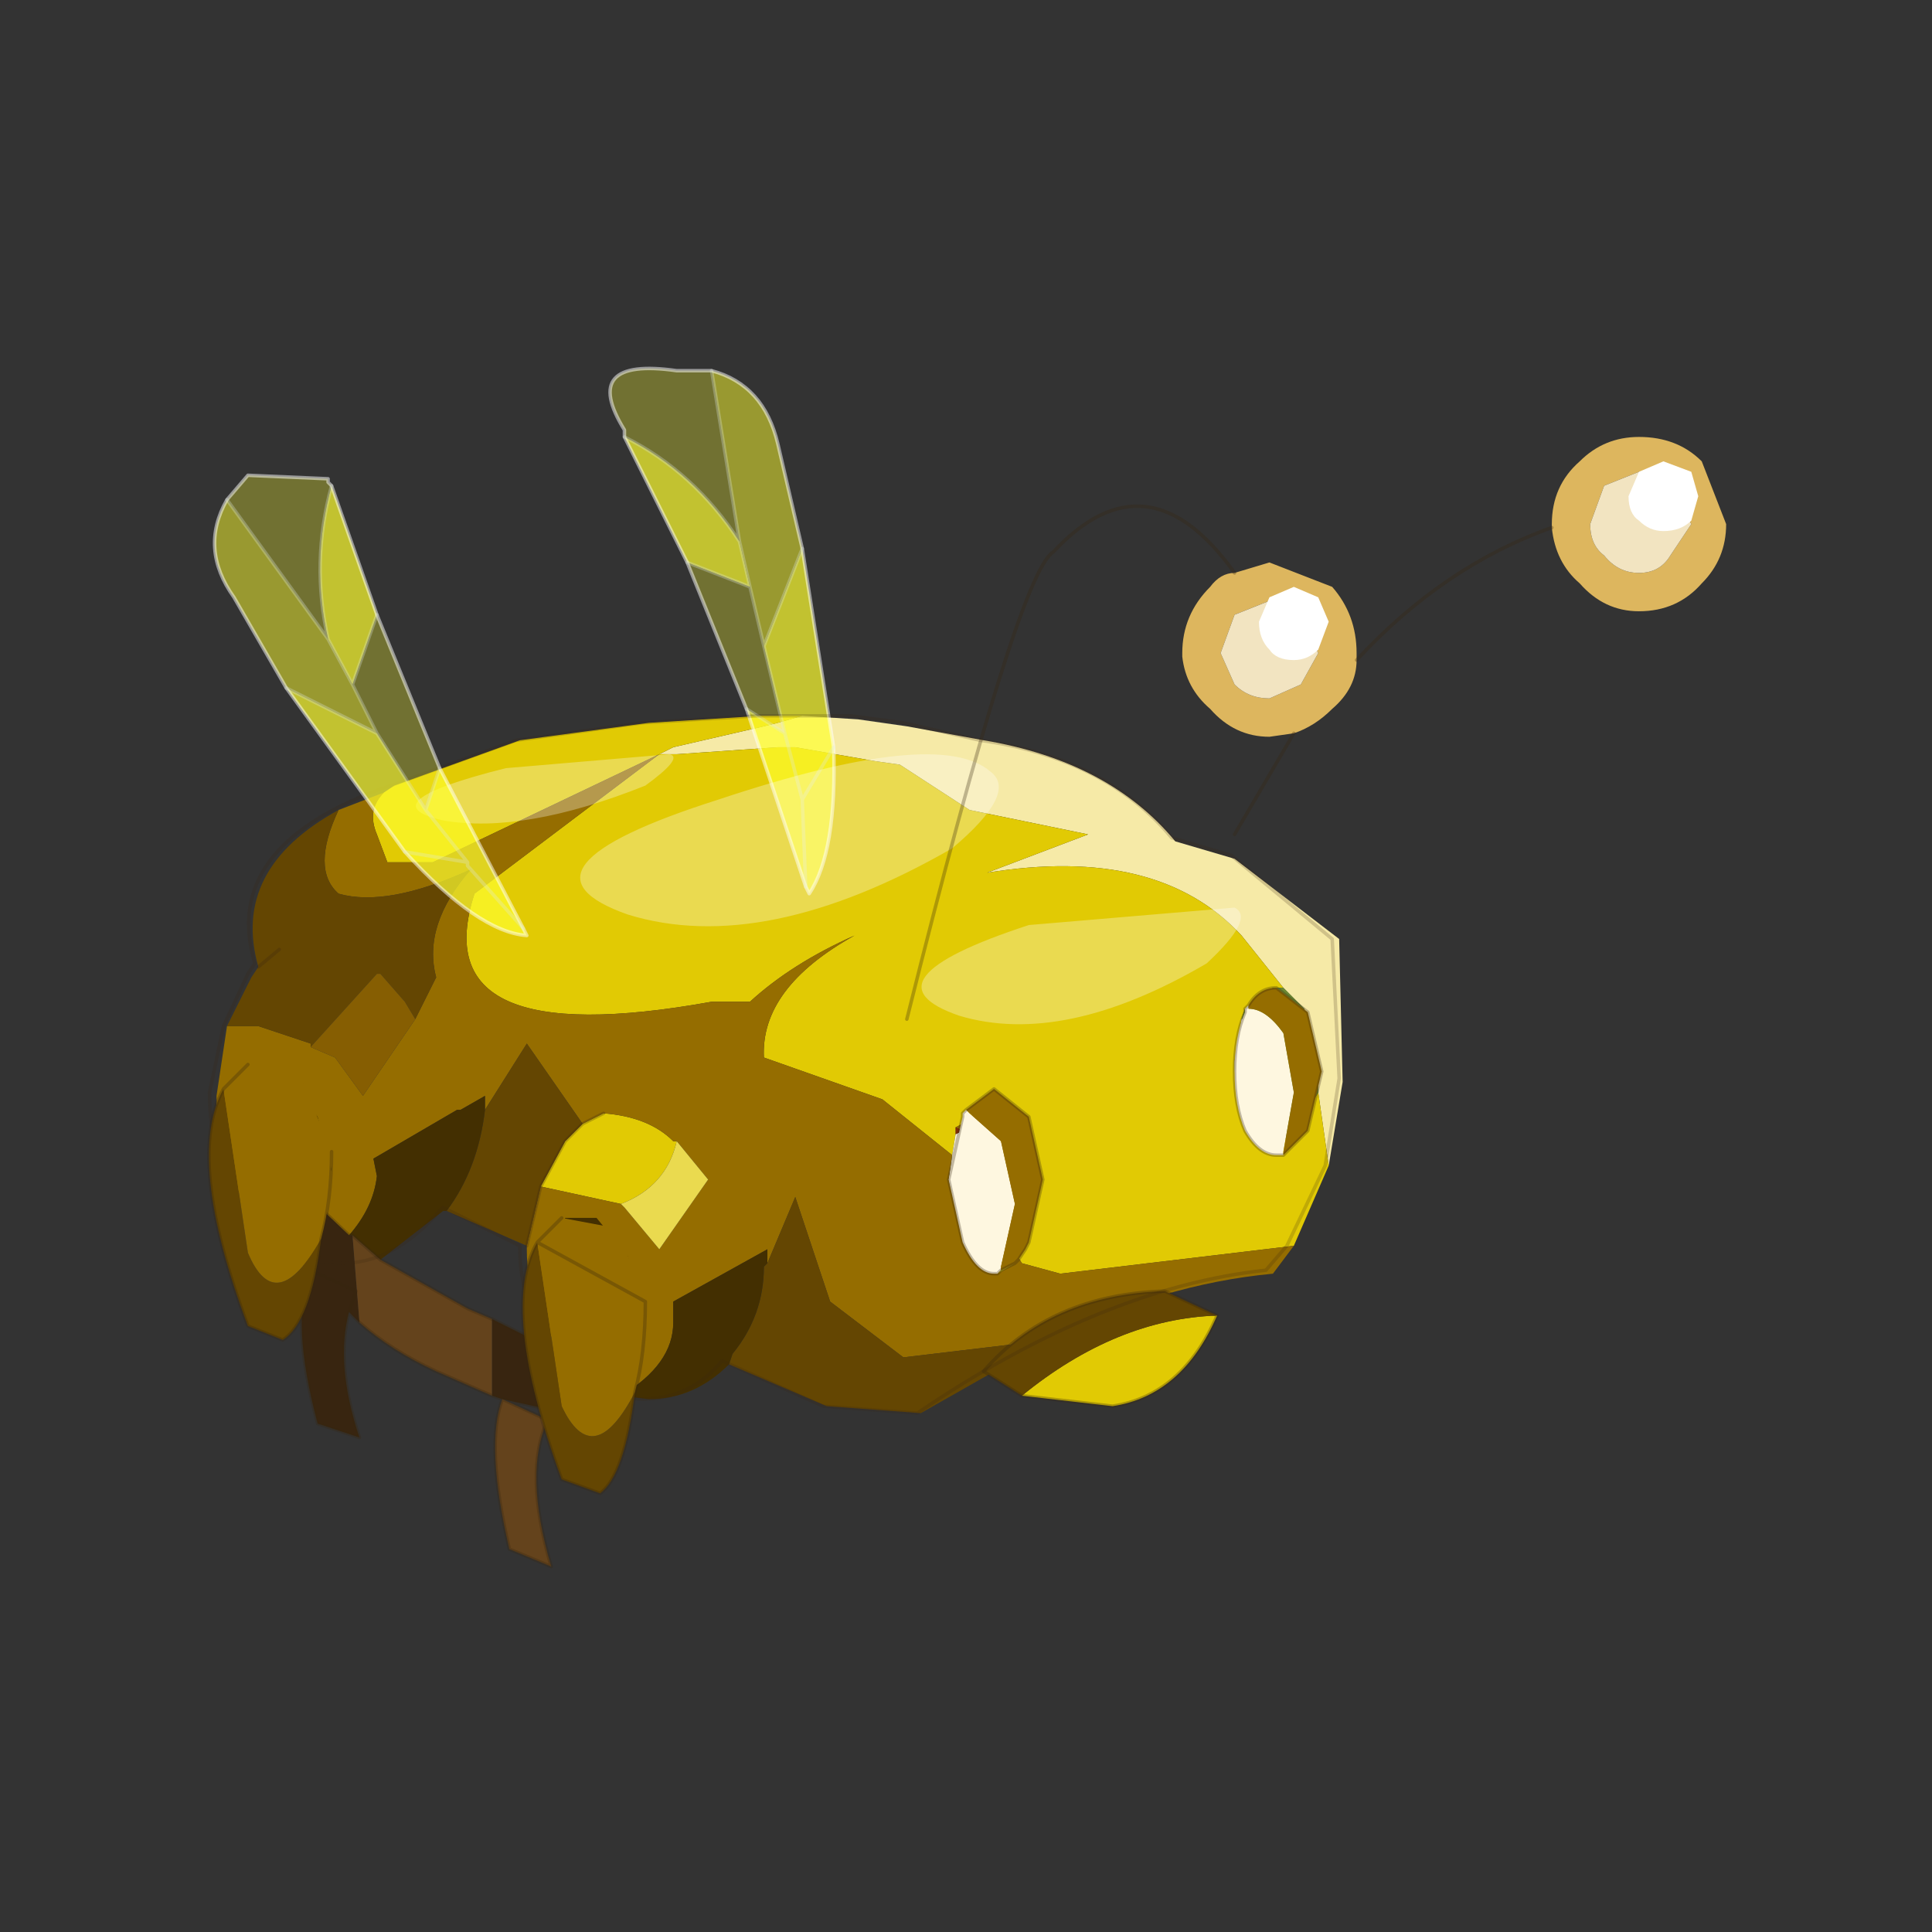 <?xml version="1.0" encoding="UTF-8" standalone="no"?>
<svg xmlns:xlink="http://www.w3.org/1999/xlink" height="440.0px" width="440.0px" xmlns="http://www.w3.org/2000/svg">
  <rect width="100%" height="100%" fill="#333333" stroke="none"/>
  <g transform="matrix(10.0, 0.0, 0.0, 10.0, 0.0, 0.0)">
    <use height="44.0" transform="matrix(0.909, 0.0, 0.0, 0.909, 2.0, 2.0)" width="44.0" xlink:href="#sprite0"/>
  </g>
  <defs>
    <g id="sprite0" transform="matrix(1.0, 0.0, 0.0, 1.0, 0.0, 0.0)">
      <use height="44.0" transform="matrix(1.0, 0.0, 0.0, 1.0, 0.0, 0.0)" width="44.0" xlink:href="#shape0"/>
      <use height="17.2" transform="matrix(1.747, 0.0, 0.0, 1.747, 3.05, 7.0)" width="21.75" xlink:href="#sprite1"/>
    </g>
    <g id="shape0" transform="matrix(1.0, 0.0, 0.0, 1.0, 0.0, 0.0)">
      <path d="M44.0 44.0 L0.0 44.0 0.0 0.0 44.0 0.0 44.0 44.0" fill="#43adca" fill-opacity="0.0" fill-rule="evenodd" stroke="none"/>
    </g>
    <g id="sprite1" transform="matrix(1.0, 0.0, 0.0, 1.0, 0.0, 0.0)">
      <use height="17.2" transform="matrix(1.0, 0.0, 0.0, 1.0, 0.0, 0.0)" width="21.75" xlink:href="#sprite2"/>
    </g>
    <g id="sprite2" transform="matrix(1.0, 0.0, 0.0, 1.0, 8.05, 25.4)">
      <use height="17.2" transform="matrix(1.0, 0.0, 0.0, 1.0, -8.05, -25.4)" width="21.75" xlink:href="#shape1"/>
    </g>
    <g id="shape1" transform="matrix(1.0, 0.0, 0.0, 1.0, 8.05, 25.4)">
      <path d="M0.45 -20.4 L1.25 -20.35 1.95 -20.25 3.05 -20.05 Q4.85 -19.75 5.8 -18.6 L6.65 -18.35 8.15 -17.2 8.2 -15.15 8.0 -13.95 7.85 -15.0 7.85 -15.1 7.85 -15.45 7.65 -16.2 7.35 -16.5 6.75 -17.25 Q5.55 -18.55 3.1 -18.15 L4.55 -18.7 2.85 -19.05 1.85 -19.7 1.5 -19.75 0.35 -19.95 0.1 -19.95 -1.35 -19.85 -1.6 -19.85 -1.4 -19.95 -0.1 -20.25 0.1 -20.3 0.45 -20.4" fill="#f6eaa7" fill-rule="evenodd" stroke="none"/>
      <path d="M8.0 -13.95 L7.5 -12.8 4.15 -12.4 3.6 -12.55 3.45 -12.8 3.6 -12.95 3.65 -13.05 3.8 -13.75 3.6 -14.55 3.2 -14.9 3.15 -14.9 2.75 -14.55 2.65 -14.5 2.65 -14.4 2.6 -14.1 1.6 -14.9 -0.1 -15.5 Q-0.15 -16.5 1.2 -17.25 0.3 -16.85 -0.3 -16.3 L-0.85 -16.3 Q-5.0 -15.55 -4.25 -17.85 L-1.6 -19.85 -4.85 -18.3 -5.5 -18.3 -5.65 -18.7 Q-5.8 -19.05 -5.55 -19.3 L-5.4 -19.4 -3.6 -20.05 -1.75 -20.3 -0.15 -20.4 0.05 -20.4 0.45 -20.4 0.1 -20.3 -0.1 -20.25 -1.4 -19.95 -1.6 -19.85 -1.35 -19.85 0.1 -19.95 0.35 -19.95 1.5 -19.75 1.85 -19.7 2.85 -19.05 4.55 -18.7 3.1 -18.15 Q5.55 -18.55 6.75 -17.25 L7.35 -16.5 7.2 -16.5 6.8 -16.2 6.75 -16.05 6.65 -15.45 Q6.65 -14.95 6.8 -14.65 7.0 -14.3 7.25 -14.3 L7.35 -14.3 7.65 -14.65 7.85 -15.0 8.0 -13.95 M-2.15 -13.4 L-3.3 -13.65 -2.95 -14.3 -2.7 -14.55 -2.4 -14.7 Q-1.75 -14.65 -1.4 -14.3 L-1.35 -14.3 Q-1.5 -13.65 -2.15 -13.4" fill="#e1ca04" fill-rule="evenodd" stroke="none"/>
      <path d="M7.35 -16.5 L7.65 -16.2 7.85 -15.45 7.85 -15.1 7.85 -15.0 7.65 -14.65 7.35 -14.3 7.5 -15.0 7.25 -15.75 6.85 -16.05 6.75 -16.05 6.8 -16.2 7.2 -16.5 7.35 -16.5" fill="#6d8a32" fill-rule="evenodd" stroke="none"/>
      <path d="M7.35 -14.3 L7.25 -14.3 Q7.0 -14.3 6.8 -14.65 6.65 -14.95 6.65 -15.45 L6.75 -16.05 6.85 -16.05 7.25 -15.75 7.5 -15.0 7.35 -14.3 M2.6 -14.1 L2.65 -14.4 2.75 -14.45 2.8 -14.45 Q3.0 -14.45 3.2 -14.1 L3.35 -13.35 3.3 -12.95 3.2 -12.6 3.15 -12.6 2.75 -12.95 2.55 -13.75 2.6 -14.1" fill="#fef7e0" fill-rule="evenodd" stroke="none"/>
      <path d="M7.5 -12.8 L7.2 -12.4 Q5.6 -12.25 4.0 -11.45 L1.9 -11.2 0.85 -12.0 0.35 -13.5 -0.05 -12.55 -0.05 -12.75 -1.4 -12.0 -1.4 -11.7 Q-1.4 -11.1 -2.15 -10.65 L-2.1 -11.0 -3.0 -11.3 Q-3.5 -11.9 -3.5 -12.75 L-3.5 -12.8 -3.3 -13.65 -2.15 -13.4 -2.1 -13.35 -1.6 -12.75 -0.9 -13.75 -1.35 -14.3 -1.4 -14.3 Q-1.75 -14.65 -2.4 -14.7 L-2.7 -14.55 -3.5 -15.7 -4.1 -14.75 -4.1 -14.95 -4.45 -14.75 -4.5 -14.75 -5.7 -14.05 -5.65 -13.8 Q-5.7 -13.35 -6.05 -12.95 L-7.0 -13.85 -7.2 -13.25 -6.85 -12.75 -7.45 -13.3 Q-7.95 -13.95 -7.95 -14.95 L-7.8 -15.95 -7.35 -15.95 -6.6 -15.7 -6.6 -15.65 -6.25 -15.5 -5.85 -14.95 -5.1 -16.05 -4.8 -16.65 Q-5.0 -17.4 -4.3 -18.2 -5.5 -17.65 -6.2 -17.85 -6.6 -18.2 -6.2 -19.05 L-5.55 -19.3 Q-5.8 -19.05 -5.65 -18.7 L-5.5 -18.3 -4.85 -18.3 -1.6 -19.85 -4.25 -17.85 Q-5.0 -15.55 -0.85 -16.3 L-0.3 -16.3 Q0.3 -16.85 1.2 -17.25 -0.15 -16.5 -0.1 -15.5 L1.6 -14.9 2.6 -14.1 2.55 -13.75 2.75 -12.95 3.15 -12.6 3.2 -12.6 3.3 -12.95 3.35 -13.35 3.2 -14.1 Q3.0 -14.45 2.8 -14.45 L2.75 -14.45 2.65 -14.5 2.75 -14.55 3.15 -14.9 3.2 -14.9 3.6 -14.55 3.8 -13.75 3.65 -13.05 3.6 -12.95 3.45 -12.8 3.6 -12.55 4.15 -12.4 7.5 -12.8" fill="#956d00" fill-rule="evenodd" stroke="none"/>
      <path d="M2.65 -14.4 L2.65 -14.5 2.75 -14.45 2.65 -14.4" fill="#812c07" fill-rule="evenodd" stroke="none"/>
      <path d="M4.0 -11.45 L2.15 -10.4 0.8 -10.5 -0.6 -11.1 -0.55 -11.25 Q-0.1 -11.8 -0.1 -12.5 L-0.05 -12.55 0.35 -13.5 0.85 -12.0 1.9 -11.2 4.0 -11.45 M-3.5 -12.8 L-4.65 -13.3 Q-4.2 -13.9 -4.1 -14.75 L-3.5 -15.7 -2.7 -14.55 -2.95 -14.3 -3.3 -13.65 -3.5 -12.8 M-7.8 -15.95 L-7.45 -16.65 -7.35 -16.8 Q-7.75 -18.2 -6.2 -19.05 -6.6 -18.2 -6.2 -17.85 -5.5 -17.65 -4.3 -18.2 -5.0 -17.4 -4.8 -16.65 L-5.1 -16.05 -5.25 -16.3 -5.6 -16.7 -5.65 -16.7 -6.6 -15.65 -6.6 -15.7 -7.35 -15.95 -7.8 -15.95 M-7.05 -17.05 L-7.35 -16.8 -7.05 -17.05" fill="#644602" fill-rule="evenodd" stroke="none"/>
      <path d="M-1.35 -14.3 L-0.9 -13.75 -1.6 -12.75 -2.1 -13.35 -2.15 -13.4 Q-1.5 -13.65 -1.35 -14.3" fill="#eada4f" fill-rule="evenodd" stroke="none"/>
      <path d="M-0.6 -11.1 Q-1.1 -10.6 -1.75 -10.6 L-2.15 -10.65 Q-1.4 -11.1 -1.4 -11.7 L-1.4 -12.0 -0.05 -12.75 -0.05 -12.55 -0.1 -12.5 Q-0.1 -11.8 -0.55 -11.25 L-0.6 -11.1 M-4.65 -13.3 L-4.7 -13.3 -5.6 -12.6 -6.0 -12.95 -6.05 -12.95 Q-5.7 -13.35 -5.65 -13.8 L-5.7 -14.05 -4.5 -14.75 -4.45 -14.75 -4.1 -14.95 -4.1 -14.75 Q-4.2 -13.9 -4.65 -13.3" fill="#432f01" fill-rule="evenodd" stroke="none"/>
      <path d="M-6.6 -15.65 L-5.65 -16.7 -5.6 -16.7 -5.25 -16.3 -5.1 -16.05 -5.85 -14.95 -6.25 -15.5 -6.6 -15.65" fill="#865e02" fill-rule="evenodd" stroke="none"/>
      <path d="M-3.3 -13.65 L-3.5 -12.8 M-2.4 -14.7 L-2.7 -14.55 -2.95 -14.3 -3.3 -13.65 M-7.35 -16.8 L-7.05 -17.05" fill="none" stroke="#382510" stroke-linecap="round" stroke-linejoin="round" stroke-opacity="0.251" stroke-width="0.05"/>
      <path d="M-6.0 -12.95 L-5.9 -11.7 -6.05 -11.85 Q-6.25 -11.1 -5.9 -10.05 L-6.5 -10.25 Q-6.9 -11.75 -6.6 -12.4 L-6.85 -12.75 -7.2 -13.25 -7.0 -13.85 -6.05 -12.95 -6.0 -12.95 M-4.0 -10.65 L-4.0 -11.75 -3.4 -11.45 -3.0 -11.3 -2.1 -11.0 -2.15 -10.65 -2.25 -10.25 -3.85 -10.6 -4.0 -10.65 M-6.05 -11.85 L-5.95 -12.15 -6.6 -12.45 -6.6 -12.4 -6.6 -12.45 -5.95 -12.15 -6.05 -11.85" fill="#382510" fill-rule="evenodd" stroke="none"/>
      <path d="M-6.0 -12.95 L-5.6 -12.6 -4.35 -11.9 -4.0 -11.75 -4.0 -10.65 -4.8 -11.0 Q-5.45 -11.3 -5.9 -11.7 L-6.0 -12.95 M-3.85 -10.6 L-3.2 -10.3 Q-3.55 -9.55 -3.15 -8.2 L-3.75 -8.45 Q-4.1 -9.95 -3.85 -10.6" fill="#64431c" fill-rule="evenodd" stroke="none"/>
      <path d="M-4.0 -11.75 L-4.35 -11.9 -5.6 -12.6 -6.0 -12.95 -6.05 -12.95 -7.0 -13.85 -7.2 -13.25 -6.85 -12.75 -6.6 -12.4 -6.6 -12.45 -5.95 -12.15 -6.05 -11.85 -5.9 -11.7 Q-5.45 -11.3 -4.8 -11.0 L-4.0 -10.65 M-4.0 -11.75 L-3.4 -11.45 -3.0 -11.3 -2.1 -11.0 -2.15 -10.65 -2.25 -10.25 -3.85 -10.6 -3.2 -10.3 Q-3.55 -9.55 -3.15 -8.2 L-3.75 -8.45 Q-4.1 -9.95 -3.85 -10.6 L-4.0 -10.65 M-6.05 -11.85 Q-6.25 -11.1 -5.9 -10.05 L-6.5 -10.25 Q-6.9 -11.75 -6.6 -12.4" fill="none" stroke="#382510" stroke-linecap="round" stroke-linejoin="round" stroke-opacity="0.302" stroke-width="0.05"/>
      <path d="M3.6 -10.65 Q4.95 -11.75 6.4 -11.8 5.9 -10.65 4.9 -10.5 L3.6 -10.65" fill="#e1ca04" fill-rule="evenodd" stroke="none"/>
      <path d="M3.6 -10.65 L3.05 -11.0 Q4.0 -12.1 5.65 -12.15 L6.4 -11.8 Q4.95 -11.75 3.6 -10.65" fill="#644602" fill-rule="evenodd" stroke="none"/>
      <path d="M6.4 -11.8 L5.65 -12.15 Q4.0 -12.1 3.05 -11.0 L3.6 -10.65 M6.4 -11.8 Q5.9 -10.65 4.9 -10.5 L3.6 -10.65" fill="none" stroke="#382510" stroke-linecap="round" stroke-linejoin="round" stroke-opacity="0.302" stroke-width="0.05"/>
      <path d="M0.45 -22.8 L0.9 -19.95 Q0.95 -18.45 0.55 -17.85 L0.5 -17.95 -0.35 -20.5 0.2 -20.15 0.45 -19.2 0.9 -19.95 0.45 -19.2 0.2 -20.15 -0.1 -21.4 0.45 -22.8 M-1.2 -22.6 L-2.1 -24.4 Q-1.1 -23.9 -0.45 -22.9 L-0.3 -22.25 -1.2 -22.6 M0.45 -19.2 L0.5 -17.95 0.45 -19.2" fill="#ffff2f" fill-opacity="0.702" fill-rule="evenodd" stroke="none"/>
      <path d="M-0.85 -25.35 Q-0.1 -25.15 0.1 -24.3 L0.45 -22.8 -0.1 -21.4 -0.3 -22.25 -0.45 -22.9 -0.85 -25.35" fill="#ffff2f" fill-opacity="0.502" fill-rule="evenodd" stroke="none"/>
      <path d="M-2.1 -24.4 L-2.1 -24.45 -2.1 -24.5 Q-2.75 -25.55 -1.35 -25.35 L-0.85 -25.35 -0.45 -22.9 Q-1.1 -23.9 -2.1 -24.4 M-0.35 -20.5 L-1.2 -22.6 -0.3 -22.25 -0.1 -21.4 0.2 -20.15 -0.35 -20.5" fill="#ffff2f" fill-opacity="0.302" fill-rule="evenodd" stroke="none"/>
      <path d="M-2.1 -24.4 L-2.1 -24.45 -2.1 -24.5 Q-2.75 -25.55 -1.35 -25.35 L-0.85 -25.35 Q-0.1 -25.15 0.1 -24.3 L0.45 -22.8 0.9 -19.95 Q0.95 -18.45 0.55 -17.85 L0.5 -17.95 -0.35 -20.5 -1.2 -22.6 -2.1 -24.4" fill="none" stroke="#ffffff" stroke-linecap="round" stroke-linejoin="round" stroke-opacity="0.502" stroke-width="0.05"/>
      <path d="M-2.1 -24.4 Q-1.1 -23.9 -0.45 -22.9 L-0.85 -25.35 M0.2 -20.15 L-0.35 -20.5 M-0.1 -21.4 L-0.3 -22.25 -1.2 -22.6 M0.2 -20.15 L0.45 -19.2 0.9 -19.95 M-0.1 -21.4 L0.2 -20.15 M0.45 -22.8 L-0.1 -21.4 M-0.3 -22.25 L-0.45 -22.9 M0.5 -17.95 L0.45 -19.2" fill="none" stroke="#deeade" stroke-linecap="round" stroke-linejoin="round" stroke-opacity="0.302" stroke-width="0.05"/>
      <path d="M1.9 -20.3 L1.15 -20.4 0.35 -20.4 -0.05 -20.4 -0.2 -20.4 -1.85 -20.3 -3.65 -20.05 -5.45 -19.4 -5.6 -19.35 Q-7.9 -18.5 -7.4 -16.85 L-7.5 -16.7 -7.85 -15.95 -8.05 -15.0 Q-8.05 -13.95 -7.5 -13.3 L-6.7 -12.6 -6.15 -12.55 Q-5.4 -12.55 -4.75 -13.3 L-4.7 -13.35 -3.6 -12.8 -3.6 -12.75 Q-3.6 -11.9 -3.05 -11.3 L-2.3 -10.65 -1.85 -10.6 Q-1.15 -10.6 -0.7 -11.15 L0.75 -10.5 2.1 -10.4 Q4.75 -12.2 7.1 -12.45 L7.4 -12.8 7.95 -13.95 8.15 -15.2 8.05 -17.2 6.6 -18.4 5.75 -18.65 Q4.8 -19.8 3.0 -20.05 L1.9 -20.3 Z" fill="none" stroke="#382510" stroke-linecap="round" stroke-linejoin="round" stroke-opacity="0.2" stroke-width="0.05"/>
      <path d="M-7.4 -13.9 L-6.95 -13.3 Q-6.7 -13.15 -6.5 -13.3 L-6.3 -13.9 -6.5 -14.65 -6.95 -15.25 -7.4 -15.25 -7.6 -14.65 -7.4 -13.9" fill="#432f01" fill-rule="evenodd" stroke="none"/>
      <path d="M-2.95 -13.2 L-3.15 -12.65 -2.95 -11.85 -2.5 -11.3 Q-2.25 -11.1 -2.05 -11.3 -1.85 -11.4 -1.85 -11.85 L-2.05 -12.65 -2.5 -13.2 -2.95 -13.2" fill="#432f01" fill-rule="evenodd" stroke="none"/>
      <path d="M6.25 -16.85 Q6.95 -17.5 6.65 -17.65 L3.7 -17.4 Q1.25 -16.6 2.7 -16.1 4.2 -15.65 6.25 -16.85 M3.15 -19.6 Q2.4 -20.25 -0.75 -19.2 -3.9 -18.2 -2.05 -17.55 -0.1 -16.95 2.6 -18.5 3.55 -19.3 3.15 -19.6 M-3.8 -19.65 Q-5.8 -19.15 -4.7 -18.9 -3.55 -18.7 -1.8 -19.4 -1.25 -19.8 -1.45 -19.85 L-3.8 -19.65" fill="#ffffff" fill-opacity="0.302" fill-rule="evenodd" stroke="none"/>
      <path d="M6.65 -22.45 L7.15 -22.6 8.05 -22.25 Q8.4 -21.85 8.4 -21.3 L8.4 -21.2 Q8.4 -20.8 8.05 -20.5 7.8 -20.25 7.5 -20.15 L7.15 -20.1 Q6.65 -20.1 6.3 -20.5 5.95 -20.8 5.9 -21.25 L5.9 -21.3 Q5.9 -21.85 6.3 -22.25 6.45 -22.45 6.65 -22.45 M11.2 -23.1 L11.2 -23.15 Q11.2 -23.7 11.6 -24.05 11.95 -24.4 12.45 -24.4 13.0 -24.4 13.35 -24.05 L13.7 -23.15 Q13.7 -22.65 13.35 -22.3 13.0 -21.9 12.45 -21.9 11.95 -21.9 11.6 -22.3 11.25 -22.6 11.2 -23.1 M7.15 -22.05 L6.65 -21.85 6.45 -21.3 6.65 -20.85 Q6.85 -20.65 7.15 -20.65 L7.6 -20.85 7.85 -21.3 7.6 -21.85 7.15 -22.05 M13.2 -23.15 L12.9 -23.7 12.45 -23.9 11.95 -23.7 11.75 -23.15 Q11.75 -22.85 11.95 -22.7 12.15 -22.45 12.45 -22.45 12.75 -22.45 12.9 -22.7 L13.2 -23.15" fill="#ddb65e" fill-rule="evenodd" stroke="none"/>
      <path d="M7.15 -22.05 L7.6 -21.85 7.85 -21.3 7.6 -20.85 7.15 -20.65 Q6.85 -20.65 6.65 -20.85 L6.45 -21.3 6.65 -21.85 7.15 -22.05 M13.2 -23.15 L12.9 -22.7 Q12.75 -22.45 12.45 -22.45 12.15 -22.45 11.95 -22.7 11.75 -22.85 11.75 -23.15 L11.95 -23.7 12.45 -23.9 12.9 -23.7 13.2 -23.15" fill="#f2e4c1" fill-rule="evenodd" stroke="none"/>
      <path d="M8.4 -21.2 Q9.65 -22.55 11.2 -23.1 M6.65 -22.45 Q5.4 -24.2 4.05 -22.75 3.55 -22.45 1.95 -16.05 M7.5 -20.15 L6.65 -18.7" fill="none" stroke="#382510" stroke-linecap="round" stroke-linejoin="round" stroke-opacity="0.302" stroke-width="0.05"/>
      <path d="M7.15 -21.35 Q7.25 -21.2 7.5 -21.2 7.7 -21.2 7.85 -21.35 L8.0 -21.75 7.85 -22.1 7.5 -22.25 7.15 -22.1 7.0 -21.75 Q7.0 -21.5 7.15 -21.35" fill="#ffffff" fill-rule="evenodd" stroke="none"/>
      <path d="M12.45 -23.2 Q12.6 -23.05 12.8 -23.05 13.05 -23.05 13.2 -23.2 L13.3 -23.55 13.2 -23.9 12.8 -24.05 12.45 -23.9 12.3 -23.55 Q12.3 -23.3 12.45 -23.2" fill="#ffffff" fill-rule="evenodd" stroke="none"/>
      <path d="M2.8 -14.75 L2.85 -14.7 3.3 -14.3 3.5 -13.4 3.3 -12.5 3.3 -12.45 3.25 -12.4 3.2 -12.4 Q2.95 -12.4 2.75 -12.85 L2.55 -13.75 2.75 -14.65 2.75 -14.7 2.8 -14.75" fill="#fef7e0" fill-rule="evenodd" stroke="none"/>
      <path d="M3.3 -12.45 L3.5 -12.55 3.25 -12.4 3.3 -12.45" fill="#aba719" fill-rule="evenodd" stroke="none"/>
      <path d="M3.3 -12.45 L3.3 -12.5 3.5 -13.4 3.3 -14.3 2.85 -14.7 2.8 -14.75 3.2 -15.05 3.7 -14.65 3.9 -13.75 3.7 -12.85 3.65 -12.75 3.55 -12.6 3.5 -12.55 3.3 -12.45" fill="#956d00" fill-rule="evenodd" stroke="none"/>
      <path d="M3.3 -12.45 L3.5 -12.55 3.55 -12.6 3.65 -12.75 3.7 -12.85 3.9 -13.75 3.7 -14.65 3.2 -15.05 2.8 -14.75 2.75 -14.7 2.75 -14.65 2.55 -13.75 2.75 -12.85 Q2.95 -12.4 3.2 -12.4 L3.25 -12.4 3.3 -12.45 Z" fill="none" stroke="#382510" stroke-linecap="round" stroke-linejoin="round" stroke-opacity="0.302" stroke-width="0.05"/>
      <path d="M7.35 -14.1 L7.25 -14.1 Q7.0 -14.1 6.8 -14.45 6.65 -14.8 6.65 -15.3 6.65 -15.8 6.8 -16.15 L6.8 -16.2 6.85 -16.25 6.85 -16.2 Q7.1 -16.2 7.35 -15.85 L7.5 -15.0 7.35 -14.15 7.35 -14.1" fill="#fef7e0" fill-rule="evenodd" stroke="none"/>
      <path d="M7.35 -14.1 L7.35 -14.15 7.5 -15.0 7.35 -15.85 Q7.1 -16.2 6.85 -16.2 L6.85 -16.25 Q7.0 -16.5 7.25 -16.5 L7.7 -16.15 7.9 -15.3 7.7 -14.45 7.55 -14.3 7.45 -14.2 7.35 -14.1" fill="#956d00" fill-rule="evenodd" stroke="none"/>
      <path d="M6.85 -16.25 L6.8 -16.2 6.8 -16.15 Q6.65 -15.8 6.65 -15.3 6.65 -14.8 6.8 -14.45 7.0 -14.1 7.25 -14.1 L7.35 -14.1 M6.85 -16.25 Q7.0 -16.5 7.25 -16.5 L7.7 -16.15 7.9 -15.3 7.7 -14.45 7.55 -14.3 7.45 -14.2 7.35 -14.1" fill="none" stroke="#382510" stroke-linecap="round" stroke-linejoin="round" stroke-opacity="0.302" stroke-width="0.05"/>
      <path d="M-1.95 -10.7 Q-2.1 -9.5 -2.45 -9.25 L-3.0 -9.45 Q-3.9 -11.9 -3.35 -12.85 L-3.0 -10.5 Q-2.55 -9.55 -1.95 -10.7" fill="#644602" fill-rule="evenodd" stroke="none"/>
      <path d="M-3.35 -12.85 L-3.0 -13.2 -2.2 -13.05 -1.8 -12.0 Q-1.8 -11.25 -1.95 -10.7 -2.55 -9.55 -3.0 -10.5 L-3.35 -12.85" fill="#956d00" fill-rule="evenodd" stroke="none"/>
      <path d="M-3.35 -12.85 L-3.0 -13.2 M-1.8 -12.0 Q-1.8 -11.25 -1.95 -10.7 -2.1 -9.5 -2.45 -9.25 L-3.0 -9.45 Q-3.9 -11.9 -3.35 -12.85 Z" fill="none" stroke="#382510" stroke-linecap="round" stroke-linejoin="round" stroke-opacity="0.302" stroke-width="0.05"/>
      <path d="M-6.45 -12.9 Q-6.6 -11.7 -7.0 -11.45 L-7.5 -11.65 Q-8.4 -14.05 -7.85 -15.05 L-7.5 -12.7 Q-7.1 -11.75 -6.45 -12.9" fill="#644602" fill-rule="evenodd" stroke="none"/>
      <path d="M-7.5 -15.4 L-6.75 -15.25 -6.3 -14.15 Q-6.3 -13.45 -6.45 -12.9 -7.1 -11.75 -7.5 -12.7 L-7.85 -15.05 -7.5 -15.4" fill="#956d00" fill-rule="evenodd" stroke="none"/>
      <path d="M-6.3 -14.15 Q-6.3 -13.45 -6.45 -12.9 -6.6 -11.7 -7.0 -11.45 L-7.5 -11.65 Q-8.4 -14.05 -7.85 -15.05 L-7.5 -15.4" fill="none" stroke="#382510" stroke-linecap="round" stroke-linejoin="round" stroke-opacity="0.302" stroke-width="0.05"/>
      <path d="M-6.3 -23.7 L-5.65 -21.85 -6.0 -20.85 -6.35 -21.5 Q-6.6 -22.6 -6.3 -23.7 M-4.75 -19.65 L-3.55 -17.35 -3.5 -17.25 Q-4.2 -17.3 -5.25 -18.45 L-6.95 -20.8 -5.65 -20.15 -4.95 -19.05 -4.75 -19.65 M-4.95 -19.05 L-4.35 -18.3 -4.35 -18.25 -3.55 -17.35 -4.35 -18.25 -4.35 -18.3 -5.25 -18.45 -4.35 -18.3 -4.95 -19.05" fill="#ffff2f" fill-opacity="0.702" fill-rule="evenodd" stroke="none"/>
      <path d="M-6.35 -21.5 L-6.0 -20.85 -5.65 -20.15 -6.95 -20.8 -7.7 -22.1 Q-8.2 -22.8 -7.8 -23.5 L-6.35 -21.5" fill="#ffff2f" fill-opacity="0.502" fill-rule="evenodd" stroke="none"/>
      <path d="M-6.3 -23.7 Q-6.6 -22.6 -6.35 -21.5 L-7.8 -23.5 -7.5 -23.85 -6.35 -23.8 -6.35 -23.75 -6.3 -23.7 M-6.0 -20.85 L-5.65 -21.85 -4.75 -19.65 -4.95 -19.05 -5.65 -20.15 -6.0 -20.85" fill="#ffff2f" fill-opacity="0.302" fill-rule="evenodd" stroke="none"/>
      <path d="M-5.65 -21.85 L-6.3 -23.7 M-5.65 -21.85 L-4.75 -19.65 -3.55 -17.35 -3.5 -17.25 Q-4.2 -17.3 -5.25 -18.45 L-6.95 -20.8 -7.7 -22.1 Q-8.2 -22.8 -7.8 -23.5 L-7.5 -23.85 -6.35 -23.8 -6.35 -23.75 -6.3 -23.7" fill="none" stroke="#ffffff" stroke-linecap="round" stroke-linejoin="round" stroke-opacity="0.502" stroke-width="0.05"/>
      <path d="M-6.3 -23.7 Q-6.6 -22.6 -6.35 -21.5 L-6.0 -20.85 -5.65 -21.85 M-5.65 -20.15 L-4.95 -19.05 -4.75 -19.65 M-5.65 -20.15 L-6.0 -20.85 M-7.8 -23.5 L-6.35 -21.5 M-6.95 -20.8 L-5.65 -20.15 M-3.55 -17.35 L-4.35 -18.25 -4.35 -18.3 -5.25 -18.45 M-4.35 -18.3 L-4.95 -19.05" fill="none" stroke="#deeade" stroke-linecap="round" stroke-linejoin="round" stroke-opacity="0.302" stroke-width="0.05"/>
    </g>
  </defs>
</svg>
